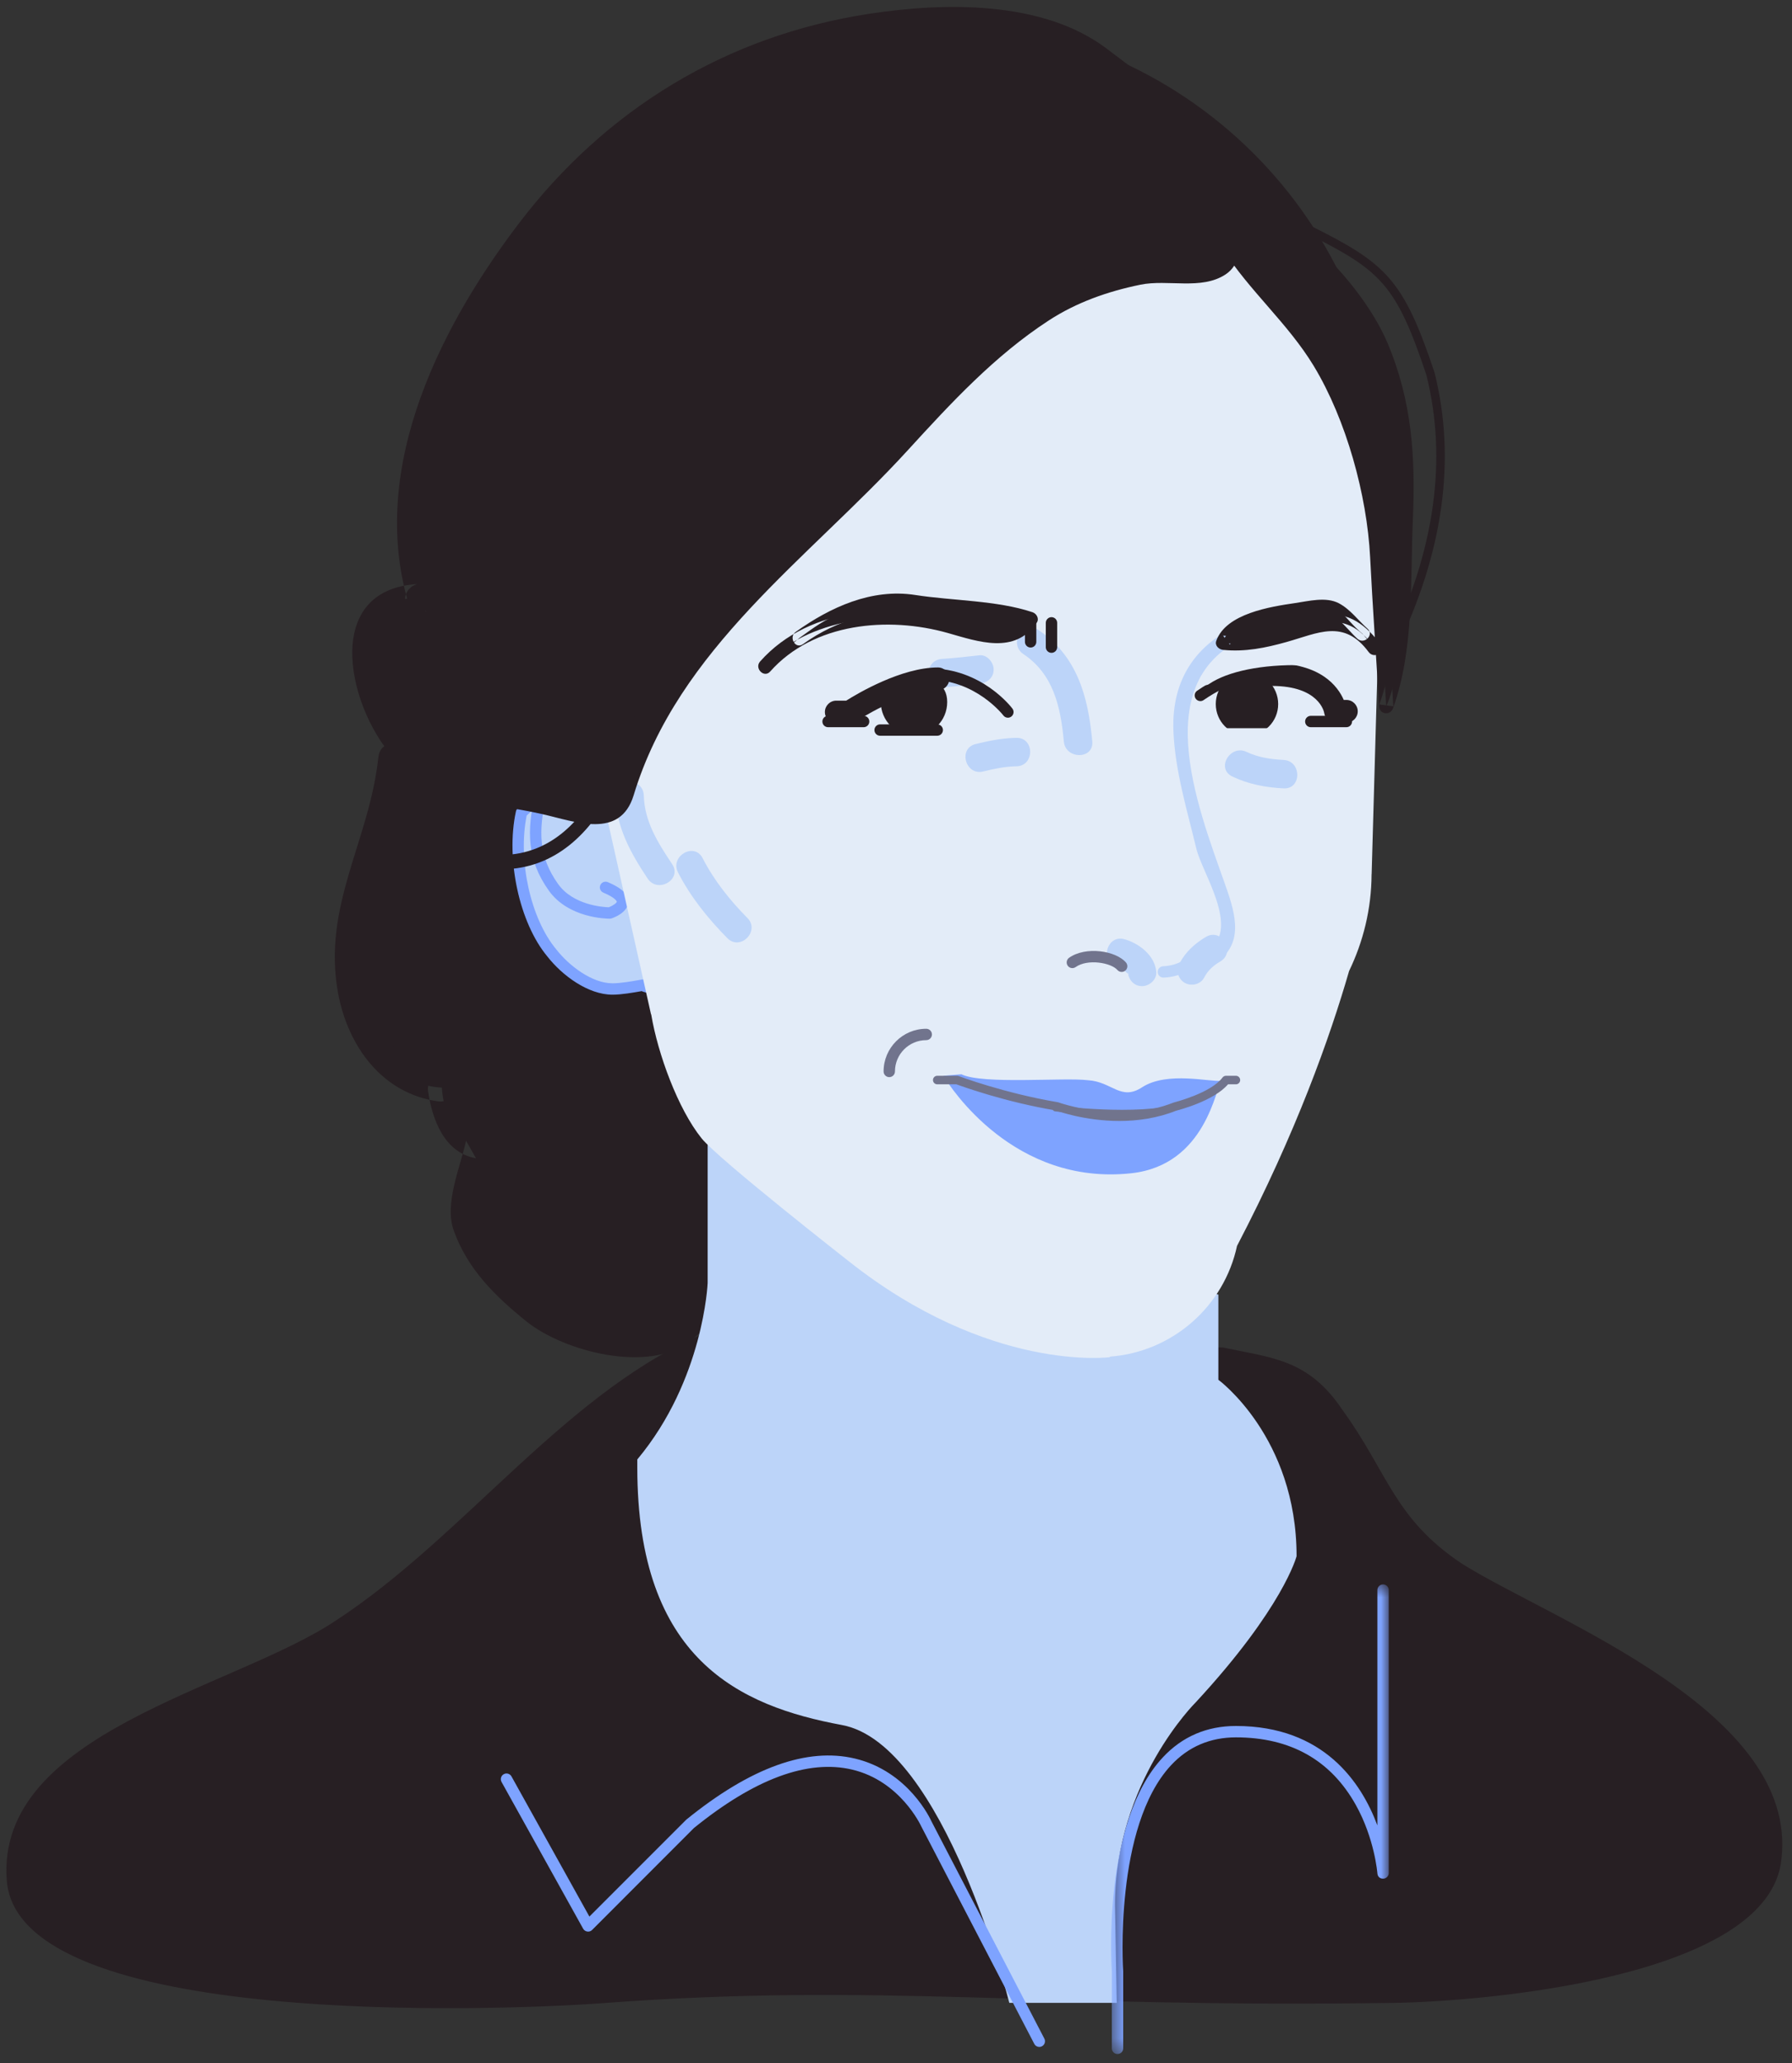 <?xml version="1.0" encoding="UTF-8"?>
<svg width="126px" height="145px" viewBox="0 0 126 145" version="1.1" xmlns="http://www.w3.org/2000/svg" xmlns:xlink="http://www.w3.org/1999/xlink">
    <rect x="0" y="0" width="126" height="145" fill="#333333" stroke="none"/>
    <title>Illustration / Jennifer</title>
    <defs>
        <polygon id="path-1" points="0.522 0.592 20.047 0.592 20.047 33.6 0.522 33.6"></polygon>
    </defs>
    <g id="Illustration-/-Jennifer" stroke="none" stroke-width="1" fill="none" fill-rule="evenodd">
        <g id="Jennifer">
            <path d="M31.067,76.446 C26.4,76.179 24.534,70.846 24.4,66.846 C24.4,63.513 25.467,60.446 26.534,57.379 C26.934,56.179 27.6,54.579 27.6,53.246 L42.267,51.8 L49.2,71.779 L53.436,85.721 C53.436,85.721 52.267,88.713 52.534,89.113 C52.8,89.513 47.867,93.513 47.867,93.513 C44,94.713 41.067,94.446 37.734,92.179 C36.134,90.979 34.267,89.113 33.334,87.513 C32,84.846 33.334,82.979 33.734,80.446 C33.734,80.446 31.333,80.179 31.067,76.446" id="Fill-1" fill="#271F23"></path>
            <path d="M31.333,75.482 C26.494,74.812 25.279,69.596 25.462,65.433 C25.65,61.172 28.155,57.438 28.6,53.246 L27.6,54.246 C30.306,53.979 33.012,53.712 35.718,53.446 C37.323,53.288 38.93,53.13 40.535,52.971 C41.042,52.922 41.548,52.871 42.053,52.822 C42.643,52.764 41.114,51.522 41.414,52.387 C43.548,58.535 45.682,64.683 47.815,70.831 C49.457,75.565 50.781,80.42 52.237,85.215 C52.535,86.196 52.297,85.848 51.813,87.344 C51.203,89.231 50.566,89.915 48.996,91.272 C46.718,93.243 44.274,93.578 41.25,92.835 C38.935,92.266 37.12,90.45 35.533,88.794 C32.797,85.941 34.049,83.742 34.698,80.711 C34.804,80.221 34.559,79.578 34,79.482 C32.487,79.22 32.213,77.436 32.031,76.18 C31.849,74.907 29.921,75.451 30.103,76.711 C30.383,78.656 31.23,81.024 33.469,81.41 C33.236,80.999 33.003,80.591 32.77,80.18 C32.376,82.018 31.216,84.595 31.909,86.505 C32.89,89.216 34.796,91.087 37.027,92.886 C39.616,94.974 45.662,96.593 48.574,94.22 C52.377,91.123 55.275,88.333 53.738,83.276 C50.493,72.594 46.892,62.084 43.231,51.535 C43.095,51.143 42.724,50.755 42.267,50.8 C37.378,51.283 32.489,51.764 27.6,52.246 C27.011,52.303 26.662,52.661 26.6,53.246 C25.982,59.082 22.643,63.685 23.771,69.803 C24.462,73.554 26.89,76.869 30.802,77.41 C32.062,77.585 32.606,75.658 31.333,75.482" id="Fill-3" fill="#271F23"></path>
            <path d="M45.333,69.321 C46.402,68.926 44.266,69.513 43.067,69.513 C41.461,69.513 39.734,68.178 38.8,66.978 C36.8,64.578 36,60.178 36.667,57.113 C36.667,57.113 42.056,52.039 42.534,53.246 C43.013,54.452 46,69.513 46,69.513 L45.333,69.321 Z" id="Fill-5" fill="#BCD4F9"></path>
            <path d="M37.033,57.318 C36.398,60.446 37.298,64.551 39.107,66.722 C40.008,67.879 41.626,69.113 43.067,69.113 C43.636,69.113 44.452,68.969 44.993,68.872 C45.181,68.838 45.339,68.813 45.45,68.798 C44.546,64.264 42.608,54.723 42.188,53.465 C41.363,53.56 38.738,55.724 37.033,57.318 L37.033,57.318 Z M46,69.913 C45.963,69.913 45.926,69.908 45.889,69.898 L45.222,69.705 C45.186,69.695 45.154,69.68 45.123,69.662 C44.555,69.762 43.703,69.913 43.067,69.913 C41.348,69.913 39.526,68.562 38.484,67.224 C36.519,64.867 35.546,60.383 36.277,57.028 C36.294,56.949 36.334,56.877 36.393,56.822 C37.131,56.126 40.882,52.66 42.228,52.66 C42.549,52.66 42.796,52.82 42.906,53.098 C43.376,54.283 46.082,67.872 46.371,69.329 C46.4,69.384 46.416,69.446 46.416,69.513 C46.416,69.734 46.237,69.913 46.016,69.913 L46,69.913 Z" id="Fill-7" fill="#7EA3FF"></path>
            <path d="M42.865,64.571 C42.614,64.571 39.967,64.524 38.594,62.604 C37.025,60.409 37.055,58.384 37.611,55.828 C37.658,55.612 37.87,55.475 38.087,55.521 C38.303,55.569 38.439,55.782 38.392,55.998 C37.87,58.4 37.842,60.176 39.244,62.138 C40.311,63.628 42.416,63.758 42.809,63.769 C43.103,63.655 43.368,63.459 43.371,63.376 C43.371,63.373 43.323,63.12 42.421,62.739 C42.217,62.653 42.122,62.419 42.208,62.216 C42.295,62.012 42.531,61.916 42.732,62.002 C43.362,62.268 44.197,62.703 44.171,63.405 C44.144,64.128 43.195,64.486 43.005,64.55 C42.965,64.563 42.923,64.57 42.881,64.571 L42.865,64.571 Z" id="Fill-9" fill="#7EA3FF"></path>
            <path d="M86,94.713 C89.416,95.446 92,95.513 94.4,99.113 C97.6,103.513 98,106.713 102.8,109.913 C109.2,113.913 126.459,120.251 125.259,130.651 C124.459,139.051 104.089,140.685 98.077,140.774 C72.677,141.149 61.883,139.345 42.482,140.787 C34.859,141.354 1.277,142.579 0.477,132.179 C-0.323,121.779 16.4,118.713 23.6,113.913 C32.8,107.913 40,97.513 50,93.513" id="Fill-11" fill="#271F23"></path>
            <path d="M85.666,90.996 L85.666,96.979 C85.666,96.979 91.166,101.01 91.166,109.379 C91.166,109.379 90.25,112.979 84.08,119.646 C84.08,119.646 78.4,125.246 78.4,133.913 L78.522,140.773 L70.966,140.773 C70.966,140.773 66.4,122.579 59.2,121.246 C52,119.913 44.81,116.641 44.81,103.143 L44.81,102.579 C49.486,96.979 49.756,90.179 49.756,90.179 L49.756,79.413 L85.666,90.996" id="Fill-13" fill="#BCD4F9"></path>
            <path d="M32.4,60.661 C40.87,63.188 44.678,54.337 45.3,47.378 C45.358,46.737 44.357,46.742 44.3,47.378 C43.738,53.656 40.463,62.023 32.666,59.697 C32.046,59.511 31.783,60.477 32.4,60.661" id="Fill-15" fill="#271F23"></path>
            <path d="M97.917,45.786 C97.872,45.786 97.828,45.776 97.786,45.756 C97.637,45.684 97.575,45.504 97.648,45.355 C100.886,38.68 101.776,32.289 100.293,26.359 C98.163,19.971 97.073,19.001 91.916,16.422 C91.768,16.348 91.708,16.168 91.782,16.019 C91.856,15.871 92.037,15.81 92.184,15.885 C97.45,18.518 98.673,19.607 100.868,26.192 C102.393,32.283 101.488,38.812 98.187,45.617 C98.135,45.724 98.028,45.786 97.917,45.786" id="Fill-17" fill="#271F23"></path>
            <path d="M96.444,61.424 L97.198,34.806 C97.229,34.237 97.247,33.666 97.247,33.09 C97.247,15.804 83.233,1.79 65.947,1.79 C48.661,1.79 34.647,15.804 34.647,33.09 C34.647,40.56 37.269,47.416 41.636,52.798 L45.767,71.26 L45.791,71.316 C46.25,74.057 47.664,77.942 49.333,80.013 C50.521,81.483 59.647,88.624 59.647,88.624 C69.6,96.513 78.047,95.391 78.047,95.391 L78.028,95.355 C82.457,95.027 86.075,91.801 86.981,87.558 L86.985,87.558 C91.133,79.611 93.519,72.888 94.858,68.249 C95.852,66.19 96.427,63.891 96.439,61.455 C96.442,61.435 96.444,61.424 96.444,61.424" id="Fill-19" fill="#E3ECF8"></path>
            <path d="M65.9,1.744 C83.186,1.744 97.2,15.759 97.2,33.044 C97.2,33.044 97.498,13.646 81.55,13.646 L65.9,1.744" id="Fill-21" fill="#271F23"></path>
            <path d="M81.617,13.446 C88.93,13.47 92.854,17.559 94.961,21.989 C90.547,10.469 79.457,2.198 66.5,1.95 L81.617,13.446 Z M97.2,33.244 L97.199,33.244 C97.088,33.243 97,33.154 97,33.044 L97,32.794 C96.971,30.849 96.3,13.846 81.55,13.846 C81.506,13.846 81.464,13.831 81.429,13.805 L65.779,1.903 C65.711,1.852 65.683,1.762 65.71,1.68 C65.738,1.599 65.814,1.544 65.9,1.544 C83.132,1.544 97.263,15.561 97.4,32.791 C97.401,32.958 97.401,33.047 97.401,33.047 C97.399,33.157 97.309,33.244 97.2,33.244 L97.2,33.244 Z" id="Fill-23" fill="#271F23"></path>
            <path d="M67.6,75.508 C69.1,76.238 74.8,75.718 76.5,75.925 C78.2,76.03 78.797,77.402 80.3,76.424 C82.067,75.274 85.087,76.068 85.887,75.963 C85.487,76.38 84.818,81.887 79.55,82.463 C71.317,83.363 66.833,76.446 66.333,75.613" id="Fill-25" fill="#7EA3FF"></path>
            <path d="M78.707,78.789 C76.265,78.789 74.357,78.095 74.238,78.05 C70.726,77.468 67.68,76.372 67.246,76.213 L65.9,76.213 C65.734,76.213 65.6,76.078 65.6,75.913 C65.6,75.747 65.734,75.613 65.9,75.613 L67.3,75.613 C67.336,75.613 67.373,75.619 67.406,75.633 C67.438,75.645 70.624,76.842 74.391,77.473 C74.489,77.503 78.691,79.026 82.53,77.49 C82.596,77.472 85.135,76.833 85.96,75.733 C86.017,75.658 86.106,75.613 86.2,75.613 L86.9,75.613 C87.066,75.613 87.2,75.747 87.2,75.913 C87.2,76.078 87.066,76.213 86.9,76.213 L86.344,76.213 C85.32,77.406 82.824,78.034 82.714,78.061 C81.352,78.606 79.959,78.789 78.707,78.789" id="Fill-27" fill="#71748D"></path>
            <path d="M86.4,17.246 C88.4,20.713 91.734,22.713 93.334,26.579 C94.134,28.846 95.067,30.979 95.867,33.246 C96.934,35.779 96.667,37.779 96.934,40.446 L97.467,49.646 C98.134,48.179 98.267,46.446 98.4,44.979 C98.8,41.646 98.667,38.446 98.934,35.113 C99.2,30.046 98.267,25.246 95.2,21.113 C93.467,18.579 86.611,12.916 83.146,13.716" id="Fill-29" fill="#271F23"></path>
            <path d="M85.968,17.498 C87.851,20.452 90.557,22.724 92.374,25.724 C94.664,29.508 96.118,34.811 96.337,39.162 C96.513,42.657 96.765,46.152 96.967,49.646 C97.001,50.221 97.758,50.312 97.95,49.779 C99.441,45.61 99.155,40.899 99.342,36.534 C99.53,32.12 99.289,28.189 97.547,24.08 C95.53,19.321 88.766,12.553 83.146,13.216 C82.514,13.29 82.506,14.292 83.146,14.216 C88.665,13.565 94.468,20.199 96.683,24.584 C98.536,28.251 98.602,32.536 98.342,36.534 C98.061,40.83 98.457,45.399 96.985,49.513 C97.313,49.557 97.64,49.601 97.967,49.646 C97.742,45.749 97.472,41.853 97.276,37.957 C97.07,33.866 95.208,30.24 93.817,26.446 C92.458,22.743 88.903,20.244 86.832,16.993 C86.486,16.451 85.62,16.953 85.968,17.498" id="Fill-31" fill="#271F23"></path>
            <path d="M94.666,50.796 L93.9,50.796 C93.5,50.796 93.161,50.5 93.107,50.103 C93.096,50.039 92.742,48.213 89.439,48.213 L88.846,48.213 C88.403,48.213 88.046,47.855 88.046,47.413 C88.046,46.972 88.403,46.613 88.846,46.613 L89.439,46.613 C92.854,46.613 94.064,48.233 94.483,49.196 L94.666,49.196 C95.108,49.196 95.466,49.553 95.466,49.996 C95.466,50.437 95.108,50.796 94.666,50.796" id="Fill-33" fill="#271F23"></path>
            <path d="M71.961,45.976 C74.068,47.383 74.581,49.692 74.8,52.113 C74.915,53.387 76.916,53.398 76.8,52.113 C76.511,48.919 75.726,46.09 72.971,44.25 C71.895,43.531 70.895,45.264 71.961,45.976" id="Fill-35" fill="#BCD4F9"></path>
            <path d="M85.484,49.486 C85.484,48.263 86.468,47.27 87.678,47.27 C88.889,47.27 89.872,48.263 89.872,49.486 C89.872,50.711 88.889,51.702 87.678,51.702 C86.468,51.702 85.484,50.711 85.484,49.486" id="Fill-37" fill="#271F23"></path>
            <path d="M94.666,51.113 L92.166,51.113 C91.945,51.113 91.766,50.934 91.766,50.713 C91.766,50.492 91.945,50.313 92.166,50.313 L94.666,50.313 C94.887,50.313 95.066,50.492 95.066,50.713 C95.066,50.934 94.887,51.113 94.666,51.113" id="Fill-39" fill="#271F23"></path>
            <path d="M65.9,51.713 L61.883,51.713 C61.662,51.713 61.483,51.534 61.483,51.313 C61.483,51.092 61.662,50.913 61.883,50.913 L65.9,50.913 C66.121,50.913 66.3,51.092 66.3,51.313 C66.3,51.534 66.121,51.713 65.9,51.713" id="Fill-41" fill="#271F23"></path>
            <path d="M89.416,51.983 L85.4,51.983 C85.179,51.983 85,51.804 85,51.583 C85,51.362 85.179,51.183 85.4,51.183 L89.416,51.183 C89.637,51.183 89.816,51.362 89.816,51.583 C89.816,51.804 89.637,51.983 89.416,51.983" id="Fill-43" fill="#E3ECF8"></path>
            <path d="M73.933,45.886 C73.712,45.886 73.533,45.707 73.533,45.486 L73.533,43.778 C73.533,43.558 73.712,43.378 73.933,43.378 C74.154,43.378 74.333,43.558 74.333,43.778 L74.333,45.486 C74.333,45.707 74.154,45.886 73.933,45.886" id="Fill-45" fill="#271F23"></path>
            <path d="M72.466,45.513 C72.245,45.513 72.066,45.334 72.066,45.113 L72.066,43.513 C72.066,43.292 72.245,43.113 72.466,43.113 C72.687,43.113 72.866,43.292 72.866,43.513 L72.866,45.113 C72.866,45.334 72.687,45.513 72.466,45.513" id="Fill-47" fill="#271F23"></path>
            <path d="M62.527,75.708 C62.306,75.708 62.127,75.529 62.127,75.308 C62.127,73.654 63.473,72.308 65.127,72.308 C65.347,72.308 65.527,72.488 65.527,72.708 C65.527,72.929 65.347,73.108 65.127,73.108 C63.913,73.108 62.927,74.095 62.927,75.308 C62.927,75.529 62.747,75.708 62.527,75.708" id="Fill-49" fill="#71748D"></path>
            <path d="M81.8,68.713 C81.58,68.713 81.402,68.535 81.401,68.314 C81.4,68.094 81.578,67.915 81.798,67.913 C81.865,67.912 83.425,67.887 84.038,66.576 C84.131,66.375 84.37,66.291 84.57,66.383 C84.77,66.477 84.856,66.715 84.762,66.915 C83.931,68.693 81.886,68.713 81.8,68.713" id="Fill-51" fill="#BCD4F9"></path>
            <path d="M87.797,43.65 C84.238,44.977 82.348,47.614 82.507,51.404 C82.623,54.186 83.472,56.958 84.118,59.646 C84.543,61.41 87.147,65.133 85.047,66.759 C84.538,67.154 85.251,67.856 85.754,67.466 C87.528,66.093 86.747,63.885 86.106,62.067 C84.176,56.606 80.543,47.419 88.063,44.614 C88.661,44.39 88.403,43.424 87.797,43.65" id="Fill-53" fill="#BCD4F9"></path>
            <path d="M95.803,44.546 C94.338,43.346 94.533,42.513 92.333,42.713 C90.733,42.913 88.6,43.246 87.2,44.046 C86.733,44.313 86.067,44.513 86,45.179 C88.533,45.579 91.8,44.046 93.2,43.779 C94.711,43.491 95.866,44.379 96.666,45.579" id="Fill-55" fill="#271F23"></path>
            <path d="M96.157,44.192 C95.483,43.592 94.944,42.826 94.137,42.401 C93.236,41.927 92.016,42.249 91.068,42.387 C89.331,42.642 86.206,43.12 85.518,45.046 C85.4,45.378 85.702,45.649 86,45.678 C87.54,45.833 88.976,45.54 90.457,45.125 C92.661,44.509 94.488,43.472 96.234,45.831 C96.613,46.343 97.481,45.845 97.098,45.326 C96.142,44.036 94.807,42.891 93.068,43.297 C90.683,43.851 88.518,44.93 86,44.678 C86.161,44.89 86.321,45.101 86.482,45.311 C86.946,44.012 89.593,43.674 90.736,43.452 C91.724,43.259 93.228,42.851 94.124,43.575 C94.601,43.962 94.988,44.488 95.449,44.9 C95.93,45.327 96.64,44.622 96.157,44.192" id="Fill-57" fill="#271F23"></path>
            <path d="M66.233,48.313 C67.112,48.259 67.99,48.152 68.866,48.059 C69.408,48 69.866,47.647 69.866,47.059 C69.866,46.557 69.409,46 68.866,46.059 C67.99,46.152 67.112,46.259 66.233,46.313 C64.951,46.393 64.944,48.393 66.233,48.313" id="Fill-59" fill="#BCD4F9"></path>
            <path d="M59.733,50.846 L58.8,50.846 C58.358,50.846 58,50.487 58,50.046 C58,49.603 58.358,49.246 58.8,49.246 L59.498,49.246 C60.323,48.727 63.387,46.913 65.947,46.913 C66.389,46.913 66.747,47.271 66.747,47.713 C66.747,48.155 66.389,48.513 65.947,48.513 C63.51,48.513 60.21,50.69 60.177,50.711 C60.046,50.799 59.89,50.846 59.733,50.846" id="Fill-61" fill="#271F23"></path>
            <path d="M70.867,50.445 C70.746,50.445 70.626,50.391 70.549,50.287 C70.529,50.262 68.607,47.779 65.366,47.779 C65.145,47.779 64.966,47.599 64.966,47.379 C64.966,47.158 65.145,46.979 65.366,46.979 C69.016,46.979 71.1,49.69 71.186,49.805 C71.319,49.982 71.284,50.231 71.109,50.364 C71.036,50.419 70.951,50.445 70.867,50.445" id="Fill-63" fill="#271F23"></path>
            <path d="M61.931,49.344 C61.931,48.041 62.975,47.613 64.266,47.613 C65.553,47.613 66.6,48.041 66.6,49.344 C66.6,50.647 65.555,51.702 64.267,51.702 C62.977,51.702 61.931,50.647 61.931,49.344" id="Fill-65" fill="#271F23"></path>
            <path d="M56.2,44.846 C57.466,43.969 59.333,42.246 63.866,42.246 C63.866,42.246 71.066,43.379 72.266,43.446 L72.466,43.513 C72.266,44.379 70.666,44.713 69.866,44.779 C68.333,44.913 67.2,43.979 65.733,43.713 C62,42.846 56.2,43.713 53.8,46.846" id="Fill-67" fill="#271F23"></path>
            <path d="M56.452,45.278 C61.515,41.659 66.308,43.277 71.949,43.919 C70.616,44.31 69.269,44.308 67.908,43.914 C66.934,43.613 66.046,43.265 65.036,43.071 C63.452,42.767 61.81,42.893 60.225,43.095 C57.633,43.427 55.185,44.53 53.446,46.492 C53.02,46.973 53.725,47.683 54.154,47.199 C57.196,43.767 62.457,43.303 66.649,44.493 C68.8,45.102 71.355,46.024 72.898,43.765 C73.089,43.485 72.885,43.127 72.599,43.031 C70.107,42.195 66.969,42.227 64.352,41.819 C61.28,41.341 58.368,42.684 55.948,44.414 C55.428,44.786 55.927,45.654 56.452,45.278" id="Fill-69" fill="#271F23"></path>
            <path d="M84.4,49.279 C84.274,49.279 84.148,49.219 84.07,49.105 C83.946,48.923 83.991,48.674 84.174,48.549 C86.193,47.16 88.212,46.627 90.169,46.968 C90.386,47.007 90.532,47.214 90.494,47.431 C90.455,47.649 90.245,47.793 90.031,47.757 C88.263,47.448 86.496,47.923 84.626,49.208 C84.557,49.256 84.478,49.279 84.4,49.279" id="Fill-71" fill="#271F23"></path>
            <path d="M84.775,48.154 C84.649,48.154 84.523,48.093 84.446,47.98 C84.321,47.798 84.366,47.549 84.549,47.424 C85.993,46.431 88.614,45.885 91.586,45.955 C91.806,45.961 91.981,46.144 91.975,46.366 C91.97,46.582 91.792,46.755 91.575,46.755 L91.565,46.755 C88.762,46.686 86.313,47.182 85.002,48.083 C84.932,48.131 84.854,48.154 84.775,48.154" id="Fill-73" fill="#E3ECF8"></path>
            <path d="M86.645,54.576 C87.797,55.126 88.981,55.347 90.25,55.413 C91.54,55.48 91.533,53.48 90.25,53.413 C89.353,53.366 88.473,53.239 87.655,52.85 C86.497,52.297 85.481,54.022 86.645,54.576" id="Fill-75" fill="#BCD4F9"></path>
            <path d="M78.534,67.943 C78.586,67.957 78.639,67.973 78.69,67.992 C78.591,67.95 78.598,67.956 78.71,68.008 C78.837,68.071 78.955,68.149 79.072,68.228 C79.003,68.182 79.242,68.381 79.278,68.417 C79.358,68.509 79.366,68.517 79.303,68.441 C79.418,68.603 79.306,68.392 79.3,68.313 C79.343,68.856 79.722,69.313 80.3,69.313 C80.813,69.313 81.343,68.857 81.3,68.313 C81.21,67.168 80.112,66.313 79.066,66.015 C77.823,65.66 77.296,67.589 78.534,67.943" id="Fill-77" fill="#BCD4F9"></path>
            <path d="M78.867,68.313 C78.755,68.313 78.644,68.266 78.565,68.175 C78.126,67.668 76.479,67.372 75.631,67.972 C75.451,68.099 75.202,68.059 75.074,67.876 C74.946,67.696 74.988,67.447 75.169,67.319 C76.334,66.496 78.444,66.813 79.17,67.651 C79.314,67.819 79.296,68.071 79.129,68.215 C79.053,68.281 78.96,68.313 78.867,68.313" id="Fill-79" fill="#71748D"></path>
            <path d="M69.131,54.224 C69.9,54.035 70.671,53.873 71.466,53.86 C72.754,53.84 72.756,51.84 71.466,51.86 C70.499,51.875 69.536,52.066 68.6,52.296 C67.348,52.604 67.879,54.532 69.131,54.224" id="Fill-81" fill="#BCD4F9"></path>
            <path d="M84.663,68.718 C84.924,68.219 85.283,67.883 85.805,67.576 C86.915,66.923 85.91,65.194 84.795,65.85 C84.027,66.302 83.354,66.91 82.937,67.708 C82.683,68.191 82.81,68.792 83.295,69.076 C83.748,69.342 84.411,69.201 84.663,68.718" id="Fill-83" fill="#BCD4F9"></path>
            <path d="M60.724,51.113 L58.224,51.113 C58.003,51.113 57.824,50.934 57.824,50.713 C57.824,50.492 58.003,50.313 58.224,50.313 L60.724,50.313 C60.944,50.313 61.124,50.492 61.124,50.713 C61.124,50.934 60.944,51.113 60.724,51.113" id="Fill-85" fill="#271F23"></path>
            <path d="M78.892,78.41 C76.528,78.41 74.322,78.13 74.175,78.111 C74.065,78.096 73.988,77.996 74.002,77.887 C74.016,77.777 74.119,77.698 74.226,77.715 C74.284,77.722 80.014,78.448 82.892,77.578 C83.003,77.546 83.11,77.606 83.141,77.711 C83.174,77.817 83.113,77.928 83.008,77.96 C81.876,78.303 80.354,78.41 78.892,78.41" id="Fill-87" fill="#71748D"></path>
            <path d="M47.674,61.324 C48.561,63.05 49.784,64.563 51.142,65.941 C52.048,66.86 53.462,65.445 52.556,64.526 C51.309,63.262 50.216,61.899 49.401,60.314 C48.811,59.167 47.086,60.179 47.674,61.324" id="Fill-89" fill="#BCD4F9"></path>
            <path d="M47.263,60.741 C46.267,59.244 45.319,57.765 45.266,55.913 C45.228,54.626 43.228,54.623 43.266,55.913 C43.331,58.139 44.331,59.94 45.537,61.751 C46.247,62.819 47.98,61.818 47.263,60.741" id="Fill-91" fill="#BCD4F9"></path>
            <path d="M29.467,42.046 C26.134,41.779 25.067,45.779 25.867,48.446 C27.2,53.113 31.867,55.646 36.4,55.913 C39.334,56.046 42.81,58.477 43.592,55.623 C46,46.846 52.934,41.113 58.667,35.646 C66.267,28.179 72.466,17.949 84.4,18.846 C86.723,19.021 86.267,15.913 85.467,13.913 C84.667,12.046 84,10.179 82.8,8.579 C81.6,7.246 80,6.179 78.534,5.246 C77.734,4.713 76.134,3.113 75.2,3.113 C75.2,3.113 71.467,0.846 62.667,1.779 C55.711,2.516 49.467,4.846 44,9.379 C40.267,12.446 36.667,16.579 34.267,20.713 C30.4,27.246 26.934,35.513 30,43.113 L29.467,42.046 Z" id="Fill-93" fill="#271F23"></path>
            <path d="M29.467,41.046 C22.353,41.368 24.558,50.215 27.981,53.583 C30.818,56.377 34.526,56.41 38.135,57.223 C40.421,57.738 43.605,59.027 44.556,55.888 C47.688,45.564 56.842,39.287 63.823,31.652 C66.871,28.319 69.929,25.007 73.738,22.526 C75.706,21.244 77.897,20.48 80.182,20.011 C82.118,19.615 84.462,20.407 86.164,19.294 C88.23,17.942 86.624,14.107 85.962,12.529 C84.084,8.057 81.562,6.239 77.789,3.401 C73.282,0.01 66.359,0.169 61.106,0.971 C51.098,2.499 42.58,7.669 36.447,15.75 C30.624,23.421 25.602,33.702 29.036,43.379 C29.646,43.123 30.254,42.865 30.863,42.608 C30.686,42.253 30.509,41.896 30.33,41.541 C29.754,40.387 28.03,41.4 28.604,42.551 C28.782,42.906 28.958,43.263 29.137,43.618 C29.641,44.628 31.344,43.916 30.964,42.847 C27.978,34.431 31.937,25.983 36.552,18.969 C41.535,11.396 49.092,5.853 57.85,3.604 C62.777,2.339 69.754,1.539 74.555,3.899 C76.854,5.031 79.13,6.715 81.126,8.334 C82.874,9.751 83.67,12.194 84.503,14.179 C84.716,14.711 84.882,15.258 85,15.818 C85.71,18.566 83.41,17.79 82.087,17.811 C70.226,17.998 62.31,30.832 54.593,38.111 C49.995,42.447 45.908,47.048 43.434,52.929 C42.391,55.408 41.035,55.943 38.666,55.295 C36.99,54.835 35.237,54.832 33.55,54.403 C31.644,53.919 30.028,52.793 28.65,51.437 C26.934,49.747 24.657,43.263 29.467,43.046 C30.751,42.988 30.757,40.987 29.467,41.046" id="Fill-95" fill="#271F23"></path>
            <g id="Group-99" transform="translate(77.6, 110.771)">
                <mask id="mask-2" fill="white">
                    <use xlink:href="#path-1"></use>
                </mask>
                <g id="Clip-98"></g>
                <path d="M0.975,33.6 C0.754,33.6 0.575,33.42 0.575,33.2 L0.575,27.808 C0.546,27.409 -0.117,17.341 4.157,12.754 C5.524,11.286 7.254,10.542 9.3,10.542 C15.475,10.542 18.125,14.518 19.247,17.531 L19.247,0.992 C19.247,0.771 19.426,0.592 19.647,0.592 C19.868,0.592 20.047,0.771 20.047,0.992 L20.047,20.875 C20.047,21.089 19.877,21.266 19.662,21.274 C19.409,21.279 19.263,21.117 19.248,20.904 C19.246,20.88 19.055,18.457 17.724,16.08 C15.962,12.936 13.129,11.342 9.3,11.342 C7.486,11.342 5.953,12 4.742,13.299 C0.706,17.63 1.367,27.678 1.374,27.78 L1.375,33.2 C1.375,33.42 1.196,33.6 0.975,33.6" id="Fill-97" fill="#7EA3FF" mask="url(#mask-2)"></path>
            </g>
            <path d="M73.077,143.872 C72.932,143.872 72.793,143.792 72.722,143.655 L64.772,128.363 C64.748,128.311 63.306,125.185 59.925,124.381 C56.813,123.641 53.066,125.022 48.789,128.488 L41.633,135.649 C41.544,135.739 41.421,135.782 41.294,135.762 C41.17,135.745 41.061,135.67 41.001,135.56 L35.265,125.247 C35.157,125.053 35.226,124.81 35.42,124.702 C35.612,124.596 35.857,124.664 35.963,124.857 L41.442,134.708 L48.255,127.896 C52.77,124.232 56.751,122.798 60.122,123.605 C63.888,124.507 65.428,127.872 65.493,128.016 L73.431,143.287 C73.533,143.483 73.457,143.724 73.261,143.825 C73.202,143.856 73.139,143.872 73.077,143.872" id="Fill-100" fill="#7EA3FF"></path>
        </g>
    </g>
</svg>